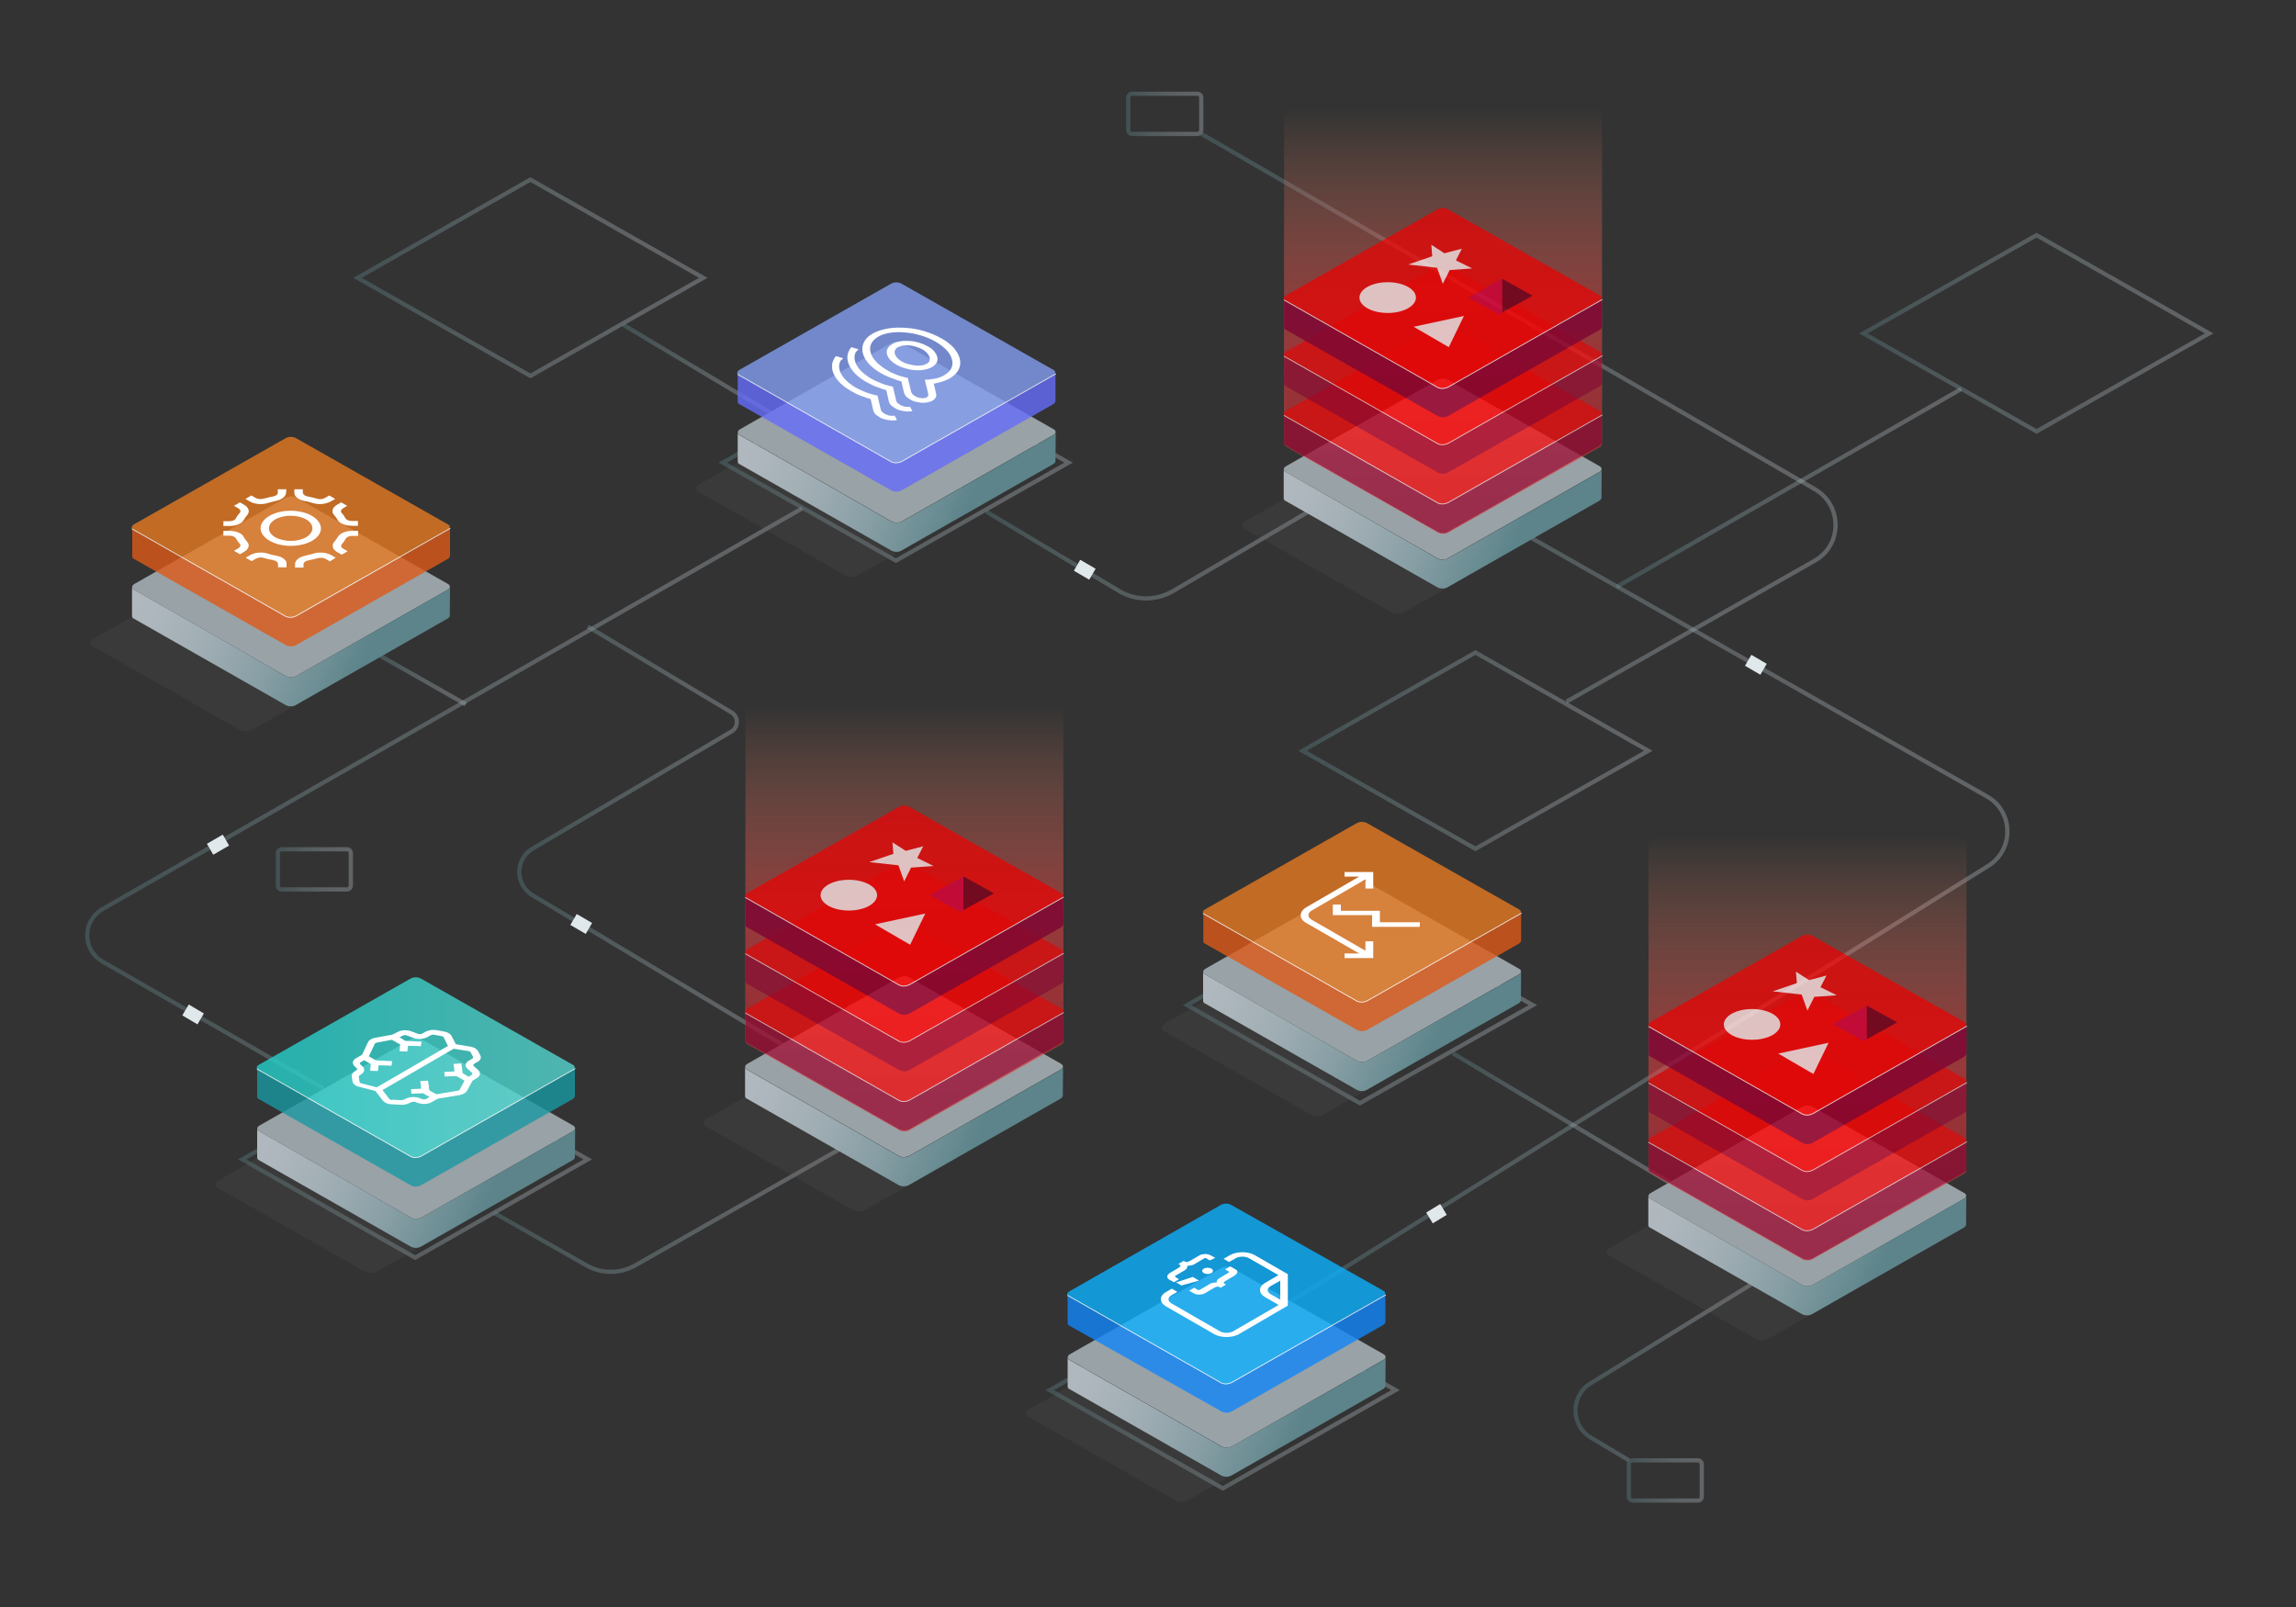 <svg width="1000" height="700" viewBox="0 0 1000 700" fill="none" xmlns="http://www.w3.org/2000/svg">
<rect x="0" y="0" width="1000" height="700" fill="#333333" stroke="none"/>
<g clip-path="url(#clip0)">
<path opacity="0.36" d="M854.2 169.428L704.1 255.628" stroke="url(#paint0_linear)" stroke-width="1.835" stroke-miterlimit="10"/>
<path opacity="0.36" d="M682.3 305.628L790.4 244.228C802.4 237.428 802.5 220.128 790.5 213.128L523.3 58.328" stroke="url(#paint1_linear)" stroke-width="1.835" stroke-miterlimit="10"/>
<path opacity="0.36" d="M642.6 284.228L567.3 327.028L642.6 369.728L717.9 327.028L642.6 284.228Z" stroke="url(#paint2_linear)" stroke-width="1.835" stroke-miterlimit="10"/>
<path opacity="0.36" d="M887 102.428L811.6 145.228L887 187.928L962.2 145.228L887 102.428Z" stroke="url(#paint3_linear)" stroke-width="1.835" stroke-miterlimit="10"/>
<path opacity="0.36" d="M180.8 462.328L105.5 505.028L180.8 547.828L256 505.028L180.8 462.328Z" stroke="url(#paint4_linear)" stroke-width="1.835" stroke-miterlimit="10"/>
<path opacity="0.36" d="M592.3 395.028L517 437.828L592.3 480.528L667.6 437.828L592.3 395.028Z" stroke="url(#paint5_linear)" stroke-width="1.835" stroke-miterlimit="10"/>
<path opacity="0.36" d="M231 78.228L155.7 121.028L231 163.728L306.3 121.028L231 78.228Z" stroke="url(#paint6_linear)" stroke-width="1.835" stroke-miterlimit="10"/>
<path opacity="0.36" d="M666.1 233.828L865.4 346.928C876.8 353.328 877.3 369.528 866.5 376.828L560.2 568.128" stroke="url(#paint7_linear)" stroke-width="1.835" stroke-miterlimit="10"/>
<path opacity="0.36" d="M163.1 284.228L202.9 306.828" stroke="url(#paint8_linear)" stroke-width="1.835" stroke-miterlimit="10"/>
<path opacity="0.36" d="M140.9 474.128L44.6 418.828C35.8 413.728 35.8 401.128 44.6 396.028L349.4 221.428" stroke="url(#paint9_linear)" stroke-width="1.835" stroke-miterlimit="10"/>
<path opacity="0.36" d="M373.7 496.028L276.6 551.228C270 554.928 262 554.928 255.5 551.228L215.2 528.328" stroke="url(#paint10_linear)" stroke-width="1.835" stroke-miterlimit="10"/>
<path opacity="0.36" d="M390.2 158.728L314.8 201.528L390.2 244.228L465.4 201.528L390.2 158.728Z" stroke="url(#paint11_linear)" stroke-width="1.835" stroke-miterlimit="10"/>
<path opacity="0.36" d="M256 272.928L318.6 310.328C321.7 312.228 321.7 316.728 318.6 318.628L232 369.628C224.3 374.128 224.2 385.328 231.9 389.928L349.7 460.428" stroke="url(#paint12_linear)" stroke-width="1.835" stroke-miterlimit="10"/>
<path opacity="0.36" d="M271.5 141.528L344.2 184.928" stroke="url(#paint13_linear)" stroke-width="1.835" stroke-miterlimit="10"/>
<path opacity="0.36" d="M632.8 458.828L734.1 519.328" stroke="url(#paint14_linear)" stroke-width="1.835" stroke-miterlimit="10"/>
<path opacity="0.36" d="M429.5 222.828L487.4 257.428C494.6 261.728 503.5 261.728 510.8 257.528L572.2 221.528" stroke="url(#paint15_linear)" stroke-width="1.835" stroke-miterlimit="10"/>
<path opacity="0.36" d="M121 371.628V385.728C121 386.728 121.8 387.428 122.7 387.428H151.1C152.1 387.428 152.8 386.628 152.8 385.728V371.628C152.8 370.628 152 369.928 151.1 369.928H122.7C121.8 369.928 121 370.728 121 371.628Z" stroke="url(#paint16_linear)" stroke-width="1.835" stroke-miterlimit="10"/>
<path opacity="0.36" d="M709.5 636.128L692.9 626.228C684 620.928 683.9 608.028 692.7 602.628L762.6 559.528" stroke="url(#paint17_linear)" stroke-width="1.835" stroke-miterlimit="10"/>
<path opacity="0.36" d="M709.4 637.828V651.928C709.4 652.928 710.2 653.628 711.1 653.628H739.5C740.5 653.628 741.2 652.828 741.2 651.928V637.828C741.2 636.828 740.4 636.128 739.5 636.128H711.1C710.1 636.128 709.4 636.928 709.4 637.828Z" stroke="url(#paint18_linear)" stroke-width="1.835" stroke-miterlimit="10"/>
<path opacity="0.36" d="M491.4 42.528V56.628C491.4 57.628 492.2 58.328 493.1 58.328H521.5C522.5 58.328 523.2 57.528 523.2 56.628V42.528C523.2 41.528 522.4 40.828 521.5 40.828H493.1C492.2 40.728 491.4 41.528 491.4 42.528Z" stroke="url(#paint19_linear)" stroke-width="1.835" stroke-miterlimit="10"/>
<path opacity="0.36" d="M532.5 562.728L457.2 605.528L532.6 648.328L607.8 605.528L532.5 562.728Z" stroke="url(#paint20_linear)" stroke-width="1.835" stroke-miterlimit="10"/>
<path d="M80.8 439.928L87.4 443.828" stroke="url(#paint21_linear)" stroke-width="5.511" stroke-miterlimit="10"/>
<path d="M91.5 369.928L98.4 365.928" stroke="url(#paint22_linear)" stroke-width="5.511" stroke-miterlimit="10"/>
<path d="M249.8 400.528L256.5 404.428" stroke="url(#paint23_linear)" stroke-width="5.511" stroke-miterlimit="10"/>
<path d="M469.1 246.228L475.8 250.128" stroke="url(#paint24_linear)" stroke-width="5.511" stroke-miterlimit="10"/>
<path opacity="0.151" d="M606.2 266.828L541.9 230.228C540.5 229.428 540.7 228.028 542.3 227.128L561.2 216.328L630.6 255.828L611.6 266.528C610 267.528 607.9 267.628 606.2 266.828Z" fill="#636464"/>
<path d="M626.3 243.328L559.9 205.528C558.8 204.828 558.9 203.728 560.2 203.028L626 165.528C627.4 164.828 629 164.728 630.4 165.328L696.8 203.128C697.9 203.828 697.8 204.928 696.5 205.628L630.7 243.128C629.4 243.928 627.7 243.928 626.3 243.328Z" fill="#99A2A6"/>
<path d="M697.6 204.328C697.6 204.828 697.2 205.328 696.5 205.728L630.7 243.228C629.3 243.928 627.7 244.028 626.3 243.428L559.9 205.528C559.3 205.228 559.1 204.728 559.1 204.328V217.028C559.1 217.528 559.4 217.928 559.8 218.128L626.2 255.928C627.6 256.528 629.3 256.528 630.6 255.728L696.4 218.228C696.9 218.028 697.3 217.528 697.5 217.028L697.6 204.328Z" fill="url(#paint25_linear)"/>
<g opacity="0.85">
<g opacity="0.75">
<path opacity="0.6" d="M697.785 -32.672L630.585 -69.572C629.185 -70.172 627.485 -70.172 626.185 -69.372L559.285 -31.872V193.528H559.385C559.485 193.928 559.785 194.228 560.085 194.428L626.485 232.128C627.885 232.728 629.585 232.728 630.885 231.928L696.685 194.728C697.185 194.528 697.585 194.028 697.685 193.528L697.785 -32.672Z" fill="url(#paint26_linear)"/>
<path opacity="0.8" d="M697.785 -32.672L630.585 -69.572C629.185 -70.172 627.485 -70.172 626.185 -69.372L559.285 -31.872V193.528H559.385C559.485 193.928 559.785 194.228 560.085 194.428L626.485 232.128C627.885 232.728 629.585 232.728 630.885 231.928L696.685 194.728C697.185 194.528 697.585 194.028 697.685 193.528L697.785 -32.672Z" fill="url(#paint27_linear)"/>
</g>
<g opacity="0.85">
<path opacity="0.8" d="M626.3 219.128L559.9 181.428C558.7 180.728 558.9 179.628 560.2 178.928L626 141.528C627.4 140.728 629 140.728 630.4 141.328L696.8 179.028C698 179.628 697.8 180.828 696.5 181.528L630.7 218.928C629.4 219.728 627.7 219.728 626.3 219.128Z" fill="#FF0000"/>
<path opacity="0.79" d="M697.6 180.128C697.5 180.728 697.1 181.328 696.5 181.528L630.7 218.928C629.3 219.628 627.7 219.728 626.3 219.128L559.9 181.528C559.6 181.428 559.4 181.228 559.3 180.928V193.028C559.3 193.528 559.6 193.928 560 194.028L626.4 231.728C627.8 232.328 629.5 232.328 630.8 231.528L696.6 194.128C697.2 193.828 697.6 193.328 697.7 192.728V180.128H697.6Z" fill="#8D0034"/>
<path opacity="0.85" d="M697.9 180.728L630.7 218.928C629.3 219.628 627.7 219.728 626.3 219.128L559.2 180.928" stroke="white" stroke-width="0.386"/>
</g>
<g opacity="0.85">
<path opacity="0.8" d="M626.3 193.328L559.9 155.628C558.7 154.928 558.9 153.828 560.2 153.128L626 115.728C627.4 114.928 629 114.928 630.4 115.528L696.8 153.228C698 153.828 697.8 155.028 696.5 155.728L630.7 193.128C629.4 193.928 627.7 194.028 626.3 193.328Z" fill="#FF0000"/>
<path opacity="0.71" d="M697.6 154.428C697.5 155.028 697.1 155.628 696.5 155.828L630.7 193.228C629.3 193.928 627.7 194.028 626.3 193.428L559.9 155.728C559.6 155.628 559.4 155.428 559.3 155.128V167.228C559.3 167.728 559.6 168.128 560 168.228L626.4 205.928C627.8 206.528 629.5 206.528 630.8 205.728L696.6 168.328C697.2 168.028 697.6 167.528 697.7 166.928V154.328H697.6V154.428Z" fill="#8D0034"/>
<path opacity="0.85" d="M697.9 154.928L630.7 193.128C629.3 193.828 627.7 193.928 626.3 193.328L559.2 155.128" stroke="white" stroke-width="0.386"/>
</g>
<path opacity="0.8" d="M626.3 168.828L559.9 131.128C558.7 130.428 558.9 129.328 560.2 128.628L626 91.228C627.4 90.428 629 90.428 630.4 91.028L696.8 128.728C698 129.328 697.8 130.528 696.5 131.228L630.7 168.628C629.4 169.328 627.7 169.428 626.3 168.828Z" fill="#FF0000"/>
<path opacity="0.86" d="M697.6 129.828C697.5 130.428 697.1 131.028 696.5 131.228L630.7 168.628C629.3 169.328 627.7 169.428 626.3 168.828L559.9 131.128C559.6 131.028 559.4 130.828 559.3 130.528V142.628C559.3 143.128 559.6 143.528 560 143.628L626.4 181.328C627.8 181.928 629.5 181.928 630.8 181.128L696.6 143.728C697.2 143.428 697.6 142.928 697.7 142.328V129.728H697.6V129.828Z" fill="#8D0034"/>
<path opacity="0.85" d="M654.2 121.428L667.5 128.828L654.2 136.128V121.428Z" fill="#6A0220"/>
<path opacity="0.85" d="M629.1 110.328L636.7 108.328L634.1 113.428L641.2 116.928L631.4 117.628L628.4 123.628L625.9 116.628L613.3 115.228L623.8 111.628L623.4 106.628L629.1 110.328ZM631 151.228L615.7 142.328L637.6 137.628L631 151.228ZM604.4 122.928C611.2 122.928 616.7 125.928 616.7 129.628C616.7 133.328 611.2 136.328 604.4 136.328C597.6 136.328 592.1 133.328 592.1 129.628C592.1 125.928 597.6 122.928 604.4 122.928Z" fill="white"/>
<path opacity="0.85" d="M654.2 121.428V136.128L652.8 136.928L639.5 129.628L654.2 121.428Z" fill="#D60541"/>
<path opacity="0.85" d="M697.9 130.428L630.7 168.628C629.3 169.328 627.7 169.428 626.3 168.828L559.2 130.628" stroke="white" stroke-width="0.386"/>
</g>
<path opacity="0.151" d="M571.1 485.628L506.8 449.028C505.4 448.228 505.6 446.828 507.2 445.928L526.1 435.128L595.5 474.628L576.6 485.328C574.9 486.328 572.8 486.428 571.1 485.628Z" fill="#636464"/>
<path d="M591.2 462.228L524.8 424.428C523.7 423.728 523.8 422.628 525.1 421.928L590.9 384.428C592.3 383.728 593.9 383.628 595.3 384.228L661.7 422.028C662.8 422.728 662.7 423.828 661.4 424.528L595.6 462.028C594.3 462.728 592.6 462.828 591.2 462.228Z" fill="#99A2A6"/>
<path d="M662.5 423.228C662.5 423.728 662.1 424.228 661.4 424.628L595.6 462.028C594.2 462.728 592.6 462.828 591.2 462.228L524.8 424.428C524.2 424.128 524 423.628 524 423.228V435.928C524 436.428 524.3 436.828 524.7 437.028L591.1 474.828C592.5 475.428 594.2 475.428 595.5 474.628L661.3 437.128C661.8 436.928 662.2 436.428 662.4 435.928L662.5 423.228Z" fill="url(#paint28_linear)"/>
<path opacity="0.8" d="M591.1 436.228L524.7 398.528C523.5 397.828 523.7 396.728 525 396.028L590.8 358.628C592.2 357.828 593.8 357.828 595.2 358.428L661.6 396.128C662.8 396.728 662.6 397.928 661.3 398.628L595.5 436.028C594.2 436.728 592.5 436.828 591.1 436.228Z" fill="#E57A22"/>
<path opacity="0.8" d="M662.4 397.228C662.3 397.828 661.9 398.428 661.3 398.628L595.5 436.028C594.1 436.728 592.5 436.828 591.1 436.228L524.7 398.528C524.4 398.428 524.2 398.228 524.1 397.928V410.028C524.1 410.528 524.4 410.928 524.8 411.028L591.2 448.728C592.6 449.328 594.3 449.328 595.6 448.528L661.4 411.128C662 410.828 662.4 410.328 662.5 409.728V397.128H662.4V397.228Z" fill="#DD5A19"/>
<path opacity="0.8" d="M662.7 397.728L595.5 435.928C594.1 436.628 592.5 436.728 591.1 436.128L524 397.928" stroke="white" stroke-width="0.386"/>
<path d="M618.4 401.728H601V396.728H584V394.028H580.5V398.628H597.6V403.728H618.4V401.728Z" fill="white"/>
<path d="M598.1 379.828H585.6V381.828H592L568.9 395.228C565.7 397.128 565.7 400.228 568.9 402.028L592 415.328H585.6V417.328H598.1V410.028H594.7V414.128L571.3 400.628C569.4 399.528 569.4 397.728 571.3 396.628L594.7 383.028V387.028H598.1V379.828Z" fill="white"/>
<path opacity="0.151" d="M104.6 318.028L40.3 281.428C38.9 280.628 39.1 279.228 40.7 278.328L59.6 267.528L129 307.028L110.1 317.728C108.3 318.728 106.3 318.828 104.6 318.028Z" fill="#636464"/>
<path d="M124.7 294.628L58.3 256.828C57.2 256.128 57.3 255.028 58.6 254.328L124.4 216.828C125.8 216.128 127.4 216.028 128.8 216.628L195.2 254.428C196.3 255.128 196.2 256.228 194.9 256.928L129.1 294.428C127.8 295.128 126.1 295.228 124.7 294.628Z" fill="#99A2A6"/>
<path d="M196 255.528C196 256.028 195.6 256.528 194.9 256.928L129.1 294.428C127.7 295.128 126.1 295.228 124.7 294.628L58.3 256.828C57.7 256.528 57.5 256.028 57.5 255.628V268.328C57.5 268.828 57.8 269.228 58.2 269.428L124.6 307.228C126 307.828 127.7 307.828 129 307.028L194.8 269.528C195.3 269.328 195.7 268.828 195.9 268.328L196 255.528Z" fill="url(#paint29_linear)"/>
<path opacity="0.8" d="M124.6 268.528L58.2 230.828C57 230.128 57.2 229.028 58.5 228.328L124.3 190.928C125.7 190.128 127.3 190.128 128.7 190.728L195.1 228.428C196.3 229.028 196.1 230.228 194.8 230.928L129 268.328C127.6 269.128 126 269.228 124.6 268.528Z" fill="#E57A22"/>
<path opacity="0.8" d="M195.9 229.628C195.8 230.228 195.4 230.828 194.8 231.028L129 268.428C127.6 269.128 126 269.228 124.6 268.628L58.2 230.928C57.9 230.828 57.7 230.628 57.6 230.328V242.428C57.6 242.928 57.9 243.328 58.3 243.428L124.7 281.128C126.1 281.728 127.8 281.728 129.1 280.928L194.9 243.528C195.5 243.228 195.9 242.728 196 242.128V229.528H195.9V229.628Z" fill="#DD5A19"/>
<path opacity="0.8" d="M196.1 230.128L128.9 268.328C127.5 269.028 125.9 269.128 124.5 268.528L57.4 230.328" stroke="white" stroke-width="0.386"/>
<path d="M119.9 234.028C116.2 231.928 116.2 228.428 119.9 226.228C123.6 224.128 129.6 224.128 133.3 226.228C137 228.328 137 231.828 133.3 234.028C129.7 236.128 123.7 236.128 119.9 234.028ZM135.9 224.728C130.8 221.728 122.4 221.728 117.3 224.728C112.2 227.728 112.2 232.528 117.4 235.528C122.5 238.528 130.9 238.528 136 235.528C141.1 232.528 141 227.728 135.9 224.728Z" fill="white"/>
<path d="M151.2 220.328L148.6 218.828L146.7 219.928C144.7 221.128 144.2 222.928 145.5 224.328C146.1 225.028 146.6 225.628 147 226.428C147.3 227.028 147.9 227.528 148.6 227.928C149.8 228.628 151.5 229.028 153.3 229.028H155.9V226.928H153.3C152.5 226.928 151.7 226.728 151.2 226.428C150.9 226.228 150.6 226.028 150.5 225.828C150.1 225.028 149.5 224.128 148.8 223.428C148.2 222.828 148.5 222.028 149.4 221.428L151.2 220.328Z" fill="white"/>
<path d="M156 231.228H153.4C150.5 231.228 148 232.328 147.1 233.928C146.7 234.628 146.2 235.328 145.6 236.028C144.3 237.428 144.8 239.328 146.9 240.528L148.8 241.628L151.4 240.128L149.5 239.028C148.6 238.528 148.3 237.728 148.9 237.028C149.6 236.228 150.2 235.428 150.6 234.628C151 233.928 152.1 233.428 153.4 233.428H156V231.228Z" fill="white"/>
<path d="M146.2 242.928L144.3 241.828C142.2 240.628 139.1 240.328 136.6 241.128C135.5 241.428 134.3 241.728 133.1 242.028C130.4 242.528 128.5 244.028 128.5 245.728V247.228H132.2V245.728C132.2 245.028 133 244.328 134.2 244.128C135.6 243.828 137 243.528 138.4 243.128C139.5 242.828 140.9 242.928 141.8 243.428L143.7 244.528L146.2 242.928Z" fill="white"/>
<path d="M122.9 242.928C122.2 242.528 121.3 242.228 120.2 242.028C119 241.828 117.8 241.528 116.6 241.128C114.1 240.328 111 240.628 108.9 241.828L107 242.928L109.6 244.428L111.5 243.328C112.4 242.828 113.8 242.628 114.9 243.028C116.2 243.428 117.6 243.728 119.1 244.028C119.5 244.128 119.9 244.228 120.2 244.428C120.7 244.728 121.1 245.228 121.1 245.628V247.128H124.8V245.628C124.9 244.628 124.2 243.628 122.9 242.928Z" fill="white"/>
<path d="M104.6 232.328C103.4 231.628 101.7 231.228 99.9 231.228H97.3V233.328H99.9C100.7 233.328 101.5 233.528 102 233.828C102.3 234.028 102.6 234.228 102.7 234.428C103.1 235.228 103.7 236.128 104.4 236.828C105 237.428 104.7 238.228 103.8 238.828L101.9 239.928L104.5 241.428L106.4 240.328C108.4 239.128 108.9 237.328 107.6 235.928C107 235.228 106.5 234.528 106.1 233.828C105.9 233.228 105.3 232.728 104.6 232.328Z" fill="white"/>
<path d="M106.4 219.928L104.5 218.828L101.9 220.328L103.8 221.428C104.7 221.928 105 222.728 104.4 223.428C103.7 224.228 103.1 225.028 102.7 225.828C102.4 226.528 101.2 227.028 99.9 227.028H97.3V229.128H99.9C102.8 229.128 105.4 228.028 106.2 226.428C106.6 225.728 107.1 225.028 107.7 224.328C108.9 222.928 108.4 221.128 106.4 219.928Z" fill="white"/>
<path d="M124.7 213.128H121V214.628C121 215.328 120.2 216.028 119 216.228C117.6 216.528 116.2 216.828 114.8 217.228C113.7 217.528 112.3 217.428 111.4 216.928L109.5 215.828L106.9 217.328L108.8 218.428C110.8 219.628 114 219.928 116.5 219.128C117.6 218.828 118.8 218.528 120 218.228C122.7 217.728 124.6 216.228 124.6 214.528L124.7 213.128Z" fill="white"/>
<path d="M146 217.328L143.4 215.828L141.5 216.928C140.6 217.428 139.2 217.628 138.1 217.228C136.8 216.828 135.4 216.528 133.9 216.228C133.5 216.128 133.1 216.028 132.8 215.828C132.3 215.528 131.9 215.028 131.9 214.628V213.128H128.2V214.628C128.2 215.728 128.9 216.628 130.1 217.328C130.8 217.728 131.7 218.028 132.7 218.228C133.9 218.428 135.1 218.728 136.3 219.128C138.8 219.928 141.9 219.628 144 218.428L146 217.328Z" fill="white"/>
<path opacity="0.151" d="M368.4 250.728L304.1 214.128C302.7 213.328 302.9 211.928 304.5 211.028L323.4 200.228L392.8 239.728L373.9 250.428C372.1 251.428 370.1 251.528 368.4 250.728Z" fill="#636464"/>
<path d="M388.5 227.228L322.1 189.428C321 188.728 321.1 187.628 322.4 186.928L388.2 149.428C389.6 148.728 391.2 148.628 392.6 149.228L459 187.028C460.1 187.728 460 188.828 458.7 189.528L392.9 227.028C391.6 227.828 389.9 227.828 388.5 227.228Z" fill="#99A2A6"/>
<path d="M459.8 188.228C459.8 188.728 459.4 189.228 458.7 189.628L392.9 227.128C391.5 227.828 389.9 227.928 388.5 227.328L322.1 189.528C321.5 189.228 321.3 188.728 321.3 188.328V201.028C321.3 201.528 321.6 201.928 322 202.128L388.4 239.928C389.8 240.528 391.5 240.528 392.8 239.728L458.6 202.228C459.1 202.028 459.5 201.528 459.7 201.028L459.8 188.228Z" fill="url(#paint30_linear)"/>
<path opacity="0.8" d="M388.4 201.228L321.9 163.528C320.7 162.828 320.9 161.728 322.2 161.028L388 123.628C389.4 122.828 391 122.828 392.4 123.428L458.8 161.128C460 161.728 459.8 162.928 458.5 163.628L392.7 201.028C391.4 201.728 389.8 201.828 388.4 201.228Z" fill="#829EF0"/>
<path opacity="0.8" d="M459.7 162.228C459.6 162.828 459.2 163.428 458.6 163.628L392.8 201.028C391.4 201.728 389.8 201.828 388.4 201.228L321.9 163.528C321.6 163.428 321.4 163.228 321.3 162.928V175.028C321.3 175.528 321.6 175.928 322 176.028L388.4 213.728C389.8 214.328 391.5 214.328 392.8 213.528L458.6 176.128C459.2 175.828 459.6 175.328 459.7 174.728V162.128V162.128V162.228Z" fill="#666DFA"/>
<path opacity="0.8" d="M459.9 162.828L392.7 201.028C391.3 201.728 389.7 201.828 388.3 201.228L321.2 163.028" stroke="white" stroke-width="0.386"/>
<path d="M392.9 157.528C392 157.028 391.3 156.428 390.7 155.828C390.2 155.228 389.9 154.628 389.7 154.028C389.6 153.428 389.6 152.928 389.9 152.428C390.1 151.928 390.5 151.528 391.1 151.228C391.7 150.928 392.4 150.728 393.2 150.528C394 150.428 394.9 150.328 395.9 150.428C396.9 150.528 397.9 150.728 398.9 151.028C399.9 151.328 400.9 151.728 401.8 152.228C402.7 152.728 403.4 153.328 403.9 153.928C404.4 154.528 404.7 155.128 404.9 155.628C405 156.228 405 156.728 404.8 157.228C404.6 157.728 404.2 158.128 403.6 158.428C403 158.728 402.4 159.028 401.6 159.128C400.8 159.228 399.9 159.328 398.9 159.228C397.9 159.128 396.9 158.928 395.8 158.628C394.8 158.428 393.8 158.028 392.9 157.528ZM404.2 150.928C403.1 150.328 401.8 149.728 400.5 149.328C399.2 148.928 397.8 148.628 396.4 148.528C395 148.428 393.6 148.428 392.3 148.628C390.9 148.828 389.7 149.228 388.7 149.828C387.7 150.428 387 151.028 386.6 151.828C386.2 152.528 386.1 153.328 386.3 154.228C386.5 155.028 386.9 155.828 387.6 156.628C388.3 157.428 389.2 158.128 390.4 158.828C391.5 159.528 392.8 160.028 394.2 160.428C395.6 160.828 397 161.128 398.4 161.228C399.9 161.328 401.2 161.328 402.5 161.028C403.9 160.828 405 160.428 406 159.828C407 159.228 407.6 158.528 408 157.828C408.4 157.128 408.4 156.328 408.2 155.428C408 154.628 407.5 153.828 406.9 153.028C406.3 152.328 405.4 151.528 404.2 150.928ZM386.2 161.128C384.2 159.928 382.5 158.628 381.3 157.228C380.1 155.928 379.4 154.528 379.1 153.128C378.8 151.828 379 150.528 379.6 149.428C380.2 148.328 381.3 147.328 382.7 146.528C384.1 145.728 385.9 145.228 387.9 144.928C389.9 144.628 392 144.628 394.3 144.828C396.6 145.028 398.9 145.428 401.1 146.128C403.4 146.828 405.6 147.728 407.5 148.828C409.4 149.928 411 151.228 412.3 152.528C413.5 153.828 414.2 155.128 414.6 156.528C415 157.828 414.9 159.128 414.4 160.228C413.9 161.428 412.9 162.428 411.6 163.228C411.2 163.528 410.7 163.728 410.2 164.028C409.7 164.228 409.1 164.428 408.5 164.628C407.9 164.828 407.3 164.928 406.6 165.028C405.9 165.128 405.2 165.228 404.5 165.328L402.8 165.428L404.3 171.628C404.3 171.728 404.3 171.928 404.3 172.028C404.3 172.128 404.3 172.328 404.2 172.428C404.1 172.528 404.1 172.628 404 172.728C403.9 172.828 403.8 172.928 403.7 173.028C403.6 173.128 403.4 173.128 403.3 173.228C403.2 173.328 403 173.328 402.8 173.328C402.6 173.328 402.4 173.428 402.2 173.428C402 173.428 401.8 173.428 401.5 173.428C401.2 173.428 401 173.328 400.7 173.328C400.4 173.328 400.2 173.228 399.9 173.128C399.6 173.028 399.4 172.928 399.1 172.828C398.8 172.728 398.6 172.628 398.4 172.428C398.2 172.328 398 172.128 397.8 172.028C397.6 171.928 397.5 171.728 397.3 171.528C397.2 171.328 397.1 171.228 397 171.028C396.9 170.828 396.9 170.728 396.8 170.528L395.4 164.628L394.5 164.428C393.7 164.228 393 164.028 392.2 163.828C391.5 163.628 390.7 163.328 390 163.028C389.3 162.728 388.6 162.428 387.9 162.128C387.5 161.828 386.8 161.528 386.2 161.128ZM410.1 147.428C407.9 146.228 405.5 145.128 402.8 144.328C400.2 143.528 397.6 143.028 394.9 142.828C392.2 142.628 389.5 142.628 387.1 143.028C384.5 143.428 382.3 144.128 380.4 145.128C378.5 146.128 377.1 147.428 376.4 148.828C375.6 150.228 375.4 151.828 375.7 153.428C376 155.028 376.9 156.628 378.2 158.228C379.6 159.828 381.5 161.328 383.8 162.628C384.5 163.028 385.2 163.428 386 163.728C386.8 164.128 387.6 164.428 388.4 164.728C389.2 165.028 390 165.328 390.9 165.628C391.4 165.828 392 165.928 392.6 166.128L393.7 170.928C393.8 171.228 393.9 171.428 394 171.728C394.2 172.028 394.3 172.228 394.5 172.528C394.7 172.828 395 173.028 395.3 173.228C395.6 173.428 395.9 173.728 396.3 173.928C396.7 174.128 397 174.328 397.4 174.528C397.8 174.728 398.2 174.828 398.6 174.928C399 175.028 399.5 175.128 399.9 175.228C400.4 175.328 400.8 175.328 401.3 175.428C401.8 175.428 402.2 175.428 402.7 175.428C403.2 175.428 403.6 175.328 404 175.228C404.4 175.128 404.9 175.028 405.2 174.928C405.6 174.828 405.9 174.628 406.3 174.428C406.6 174.228 406.9 174.028 407.1 173.728C407.3 173.528 407.5 173.228 407.6 173.028C407.7 172.728 407.8 172.528 407.8 172.228C407.8 171.928 407.8 171.728 407.7 171.428L406.7 167.128C407 167.128 407.3 167.028 407.6 166.928C408.4 166.728 409.2 166.628 410 166.328C410.8 166.128 411.5 165.828 412.2 165.528C412.9 165.228 413.5 164.928 414.1 164.528C415.8 163.428 417.1 162.128 417.7 160.628C418.3 159.228 418.4 157.728 418 156.128C417.6 154.628 416.7 153.028 415.4 151.528C414.1 150.128 412.3 148.628 410.1 147.428Z" fill="white"/>
<path d="M373.9 152.128L370.8 151.228C370.5 151.628 370.1 152.028 369.9 152.528C369.1 153.928 368.9 155.428 369.2 157.128C369.5 158.728 370.4 160.328 371.7 161.928C373.1 163.528 374.9 165.028 377.2 166.328C377.9 166.728 378.7 167.128 379.5 167.528C380.2 167.928 381 168.228 381.8 168.528C382.6 168.828 383.5 169.128 384.3 169.428C384.8 169.628 385.4 169.728 386 169.928L387.1 174.728C387.1 175.028 387.3 175.328 387.4 175.528C387.5 175.828 387.7 176.028 387.9 176.328C388.1 176.628 388.4 176.828 388.7 177.028C389 177.228 389.3 177.428 389.7 177.728C390.1 177.928 390.4 178.128 390.8 178.328C391.2 178.528 391.6 178.628 392 178.728C392.4 178.828 392.9 178.928 393.3 179.028C393.8 179.128 394.2 179.128 394.7 179.228C395.2 179.228 395.6 179.228 396.1 179.228C396.6 179.228 397 179.128 397.4 179.028L396.3 177.128C396.1 177.128 395.9 177.228 395.7 177.228C395.5 177.228 395.3 177.228 395 177.228C394.7 177.228 394.5 177.228 394.2 177.128C393.9 177.128 393.7 177.028 393.4 176.928C393.1 176.828 392.9 176.728 392.6 176.628C392.3 176.528 392.1 176.428 391.9 176.228C391.7 176.128 391.5 175.928 391.3 175.828C391.1 175.728 390.9 175.528 390.8 175.428C390.7 175.228 390.6 175.128 390.5 174.928C390.4 174.728 390.3 174.628 390.3 174.428L388.9 168.428L388 168.228C387.2 168.028 386.5 167.828 385.7 167.628C385 167.428 384.2 167.128 383.5 166.828C382.8 166.528 382.1 166.228 381.4 165.928C380.7 165.628 380 165.228 379.4 164.928C377.4 163.728 375.8 162.428 374.5 161.028C373.3 159.628 372.6 158.328 372.3 156.928C372 155.628 372.2 154.328 372.8 153.228C373.4 152.828 373.6 152.428 373.9 152.128Z" fill="white"/>
<path d="M367.2 156.028L364.1 155.128C363.7 155.528 363.4 155.928 363.2 156.428C362.4 157.828 362.2 159.328 362.5 161.028C362.8 162.628 363.7 164.228 365 165.828C366.4 167.428 368.2 168.928 370.5 170.228C371.2 170.628 372 171.028 372.7 171.428C373.4 171.828 374.2 172.128 375 172.428C375.8 172.728 376.6 173.028 377.5 173.328C378 173.528 378.6 173.628 379.2 173.828L380.3 178.628C380.4 178.928 380.5 179.228 380.6 179.428C380.7 179.728 380.9 179.928 381.1 180.228C381.3 180.428 381.6 180.728 381.9 180.928C382.2 181.128 382.5 181.328 382.9 181.628C383.3 181.828 383.6 182.028 384 182.228C384.4 182.428 384.8 182.528 385.3 182.628C385.7 182.728 386.2 182.828 386.6 182.928C387.1 183.028 387.6 183.028 388 183.128C388.5 183.128 388.9 183.128 389.4 183.128C389.9 183.128 390.3 183.028 390.7 182.928L389.6 181.028C389.4 181.028 389.2 181.128 389 181.128C388.8 181.128 388.6 181.128 388.3 181.128C388 181.128 387.8 181.128 387.5 181.028C387.2 181.028 387 180.928 386.7 180.828C386.4 180.728 386.2 180.628 385.9 180.528C385.6 180.428 385.4 180.328 385.2 180.128C385 180.028 384.8 179.828 384.6 179.728C384.4 179.628 384.3 179.428 384.1 179.328C384 179.128 383.8 179.028 383.8 178.828C383.7 178.628 383.7 178.528 383.6 178.328L382.2 172.328L381.3 172.128C380.5 171.928 379.8 171.728 379 171.528C378.3 171.328 377.5 171.028 376.8 170.728C376.1 170.428 375.4 170.128 374.7 169.828C374 169.528 373.3 169.128 372.7 168.828C370.7 167.628 369 166.328 367.8 164.928C366.6 163.528 365.9 162.228 365.6 160.828C365.3 159.528 365.5 158.228 366.1 157.128C366.7 156.728 367 156.328 367.2 156.028Z" fill="white"/>
<path opacity="0.151" d="M371.6 527.128L307.3 490.528C305.9 489.728 306.1 488.328 307.7 487.428L326.6 476.628L396 516.128L377.1 526.828C375.3 527.828 373.3 527.828 371.6 527.128Z" fill="#636464"/>
<path d="M391.7 503.628L325.3 465.828C324.2 465.128 324.3 464.028 325.6 463.328L391.4 425.828C392.8 425.128 394.4 425.028 395.8 425.628L462.2 463.428C463.3 464.128 463.2 465.228 461.9 465.928L396.1 503.428C394.7 504.128 393.1 504.228 391.7 503.628Z" fill="#99A2A6"/>
<path d="M463 464.628C463 465.128 462.6 465.628 461.9 466.028L396.1 503.528C394.7 504.228 393.1 504.328 391.7 503.728L325.3 465.928C324.7 465.628 324.5 465.128 324.5 464.728V477.428C324.5 477.928 324.8 478.328 325.2 478.528L391.6 516.328C393 516.928 394.7 516.928 396 516.128L461.8 478.628C462.3 478.428 462.7 477.928 462.9 477.428L463 464.628Z" fill="url(#paint31_linear)"/>
<g opacity="0.85">
<g opacity="0.75">
<path opacity="0.6" d="M463.185 227.628L395.985 190.728C394.585 190.128 392.885 190.128 391.585 190.928L324.685 228.428V453.828H324.785C324.885 454.228 325.185 454.528 325.485 454.728L391.885 492.428C393.285 493.028 394.985 493.028 396.285 492.228L462.085 455.028C462.585 454.828 462.985 454.328 463.085 453.828L463.185 227.628Z" fill="url(#paint32_linear)"/>
<path opacity="0.8" d="M463.185 227.628L395.985 190.728C394.585 190.128 392.885 190.128 391.585 190.928L324.685 228.428V453.828H324.785C324.885 454.228 325.185 454.528 325.485 454.728L391.885 492.428C393.285 493.028 394.985 493.028 396.285 492.228L462.085 455.028C462.585 454.828 462.985 454.328 463.085 453.828L463.185 227.628Z" fill="url(#paint33_linear)"/>
</g>
<g opacity="0.85">
<path opacity="0.8" d="M391.7 479.428L325.3 441.728C324.1 441.028 324.3 439.928 325.6 439.228L391.4 401.828C392.8 401.028 394.4 401.028 395.8 401.628L462.2 439.328C463.4 439.928 463.2 441.128 461.9 441.828L396.1 479.228C394.7 480.028 393.1 480.028 391.7 479.428Z" fill="#FF0000"/>
<path opacity="0.79" d="M463 440.428C462.9 441.028 462.5 441.628 461.9 441.828L396.1 479.228C394.7 479.928 393.1 480.028 391.7 479.428L325.3 441.728C325 441.628 324.8 441.428 324.7 441.128V453.228C324.7 453.728 325 454.128 325.4 454.228L391.8 491.928C393.2 492.528 394.9 492.528 396.2 491.728L462 454.328C462.6 454.028 463 453.528 463.1 452.928V440.328H463V440.428Z" fill="#8D0034"/>
<path opacity="0.85" d="M463.3 441.028L396.1 479.228C394.7 479.928 393.1 480.028 391.7 479.428L324.6 441.228" stroke="white" stroke-width="0.386"/>
</g>
<g opacity="0.85">
<path opacity="0.8" d="M391.7 453.628L325.3 415.928C324.1 415.228 324.3 414.128 325.6 413.428L391.4 376.028C392.8 375.228 394.4 375.228 395.8 375.828L462.2 413.528C463.4 414.128 463.2 415.328 461.9 416.028L396.1 453.428C394.7 454.228 393.1 454.228 391.7 453.628Z" fill="#FF0000"/>
<path opacity="0.71" d="M463 414.628C462.9 415.228 462.5 415.828 461.9 416.028L396.1 453.528C394.7 454.228 393.1 454.328 391.7 453.728L325.3 416.028C325 415.928 324.8 415.728 324.7 415.428V427.528C324.7 428.028 325 428.428 325.4 428.528L391.8 466.228C393.2 466.828 394.9 466.828 396.2 466.028L462 428.628C462.6 428.328 463 427.828 463.1 427.228V414.628H463Z" fill="#8D0034"/>
<path opacity="0.85" d="M463.3 415.228L396.1 453.428C394.7 454.128 393.1 454.228 391.7 453.628L324.6 415.428" stroke="white" stroke-width="0.386"/>
</g>
<path opacity="0.8" d="M391.7 429.128L325.3 391.428C324.1 390.728 324.3 389.628 325.6 388.928L391.4 351.528C392.8 350.728 394.4 350.728 395.8 351.328L462.2 389.028C463.4 389.628 463.2 390.828 461.9 391.528L396.1 428.928C394.7 429.628 393.1 429.728 391.7 429.128Z" fill="#FF0000"/>
<path opacity="0.86" d="M463 390.128C462.9 390.728 462.5 391.328 461.9 391.528L396.1 428.928C394.7 429.628 393.1 429.728 391.7 429.128L325.3 391.428C325 391.328 324.8 391.128 324.7 390.828V402.928C324.7 403.428 325 403.828 325.4 403.928L391.8 441.628C393.2 442.228 394.9 442.228 396.2 441.428L462 404.028C462.6 403.728 463 403.228 463.1 402.628V390.028H463V390.128Z" fill="#8D0034"/>
<path opacity="0.85" d="M419.6 381.728L432.9 389.128L419.6 396.428V381.728Z" fill="#6A0220"/>
<path opacity="0.85" d="M394.5 370.628L402.1 368.628L399.5 373.728L406.6 377.228L396.8 377.928L393.8 383.928L391.3 376.928L378.6 375.528L389.1 371.928L388.7 366.928L394.5 370.628ZM396.4 411.528L381.1 402.628L403 397.928L396.4 411.528ZM369.7 383.228C376.5 383.228 382 386.228 382 389.928C382 393.628 376.5 396.628 369.7 396.628C362.9 396.628 357.4 393.628 357.4 389.928C357.4 386.228 362.9 383.228 369.7 383.228Z" fill="white"/>
<path opacity="0.85" d="M419.6 381.728V396.428L418.2 397.228L404.9 389.928L419.6 381.728Z" fill="#D60541"/>
<path opacity="0.85" d="M463.3 390.728L396.1 428.928C394.7 429.628 393.1 429.728 391.7 429.128L324.6 390.928" stroke="white" stroke-width="0.386"/>
</g>
<path opacity="0.151" d="M159 553.928L94.7 517.328C93.3 516.528 93.5 515.128 95.1 514.228L114 503.428L183.4 542.928L164.5 553.628C162.8 554.628 160.8 554.728 159 553.928Z" fill="#636464"/>
<path d="M179.2 530.528L112.8 492.728C111.7 492.028 111.8 490.928 113.1 490.228L178.9 452.728C180.3 452.028 181.9 451.928 183.3 452.528L249.7 490.328C250.8 491.028 250.7 492.128 249.4 492.828L183.6 530.328C182.2 531.028 180.6 531.128 179.2 530.528Z" fill="#99A2A6"/>
<path d="M250.5 491.428C250.5 491.928 250.1 492.428 249.4 492.828L183.6 530.328C182.2 531.028 180.6 531.128 179.2 530.528L112.8 492.728C112.2 492.428 112 491.928 112 491.528V504.228C112 504.728 112.3 505.128 112.7 505.328L179.1 543.128C180.5 543.728 182.2 543.728 183.5 542.928L249.3 505.428C249.8 505.228 250.2 504.728 250.4 504.228L250.5 491.428Z" fill="url(#paint34_linear)"/>
<path opacity="0.8" d="M179 503.828L112.6 466.228C111.4 465.528 111.6 464.428 112.9 463.728L178.7 426.328C180.1 425.528 181.7 425.528 183.1 426.128L249.5 463.828C250.7 464.428 250.5 465.628 249.2 466.328L183.4 503.728C182.1 504.428 180.4 504.528 179 503.828Z" fill="url(#paint35_linear)"/>
<path opacity="0.8" d="M250.3 464.928C250.2 465.528 249.8 466.128 249.2 466.328L183.4 503.728C182 504.428 180.4 504.528 179 503.928L112.6 466.228C112.3 466.128 112.1 465.928 112 465.628V477.728C112 478.228 112.3 478.628 112.7 478.728L179.1 516.428C180.5 517.028 182.2 517.028 183.5 516.228L249.3 478.828C249.9 478.528 250.3 478.028 250.4 477.428V464.828H250.3V464.928Z" fill="#1A99A3"/>
<path opacity="0.8" d="M250.6 465.428L183.4 503.628C182 504.328 180.4 504.428 179 503.828L111.9 465.628" stroke="white" stroke-width="0.386"/>
<path d="M169.9 478.928C169.7 478.828 169.6 478.728 169.5 478.628L166.6 474.828L197.6 456.828L204 457.828C204.2 457.828 204.5 457.928 204.6 458.028C204.8 458.128 204.9 458.228 205 458.428L206 460.328C206.2 460.628 206 460.928 205.6 461.228L204.2 462.028C202.6 462.928 202.3 464.428 203.6 465.528L205.5 467.228C205.9 467.528 205.8 467.928 205.4 468.228L204.1 469.028L201.8 467.628C201.5 467.428 201.4 467.228 201.4 467.028C201.4 465.828 200.9 463.428 200.9 463.228L197.5 463.428C197.5 463.428 197.9 465.528 197.9 466.728L193.5 466.928L193.7 468.928L198.8 468.728C199 468.828 199.1 468.928 199.3 469.028L202.3 470.728L200.3 474.528C200.2 474.828 199.8 475.028 199.3 475.128L190.2 476.628H190L187.3 475.128C187 474.928 186.9 474.728 186.9 474.528C186.9 473.328 186.4 470.928 186.4 470.728L183 470.928C183 470.928 183.4 472.928 183.4 474.228L179 474.428L179.2 476.428L184.3 476.228C184.5 476.328 184.6 476.428 184.8 476.528L187.1 477.828L185.7 478.628C185.2 478.928 184.4 478.928 183.8 478.728L182.7 478.328C180.9 477.628 178.6 477.728 176.9 478.528L175.8 479.028C175.5 479.128 175.1 479.228 174.8 479.228L170.9 479.028C170.5 479.228 170.2 479.128 169.9 478.928ZM174 451.828L175.4 451.128C175.9 450.828 176.6 450.828 177.2 451.028L180.1 452.128C182 452.828 184.6 452.628 186.2 451.728L187.6 450.928C188 450.728 188.6 450.628 189.1 450.728L192.3 451.328C192.5 451.328 192.7 451.428 192.9 451.528C193.1 451.628 193.2 451.728 193.3 451.928L195.1 455.628L164.1 473.628L157.5 471.928C157.3 471.928 157.1 471.828 157 471.728C156.8 471.628 156.6 471.428 156.6 471.228L156.3 469.028C156.3 468.828 156.4 468.628 156.6 468.428L157.5 467.828C158.9 466.828 159 465.528 157.8 464.428L157 463.728C156.6 463.428 156.7 462.928 157.2 462.628L158.6 461.828L160.9 463.128C161.1 463.228 161.3 463.328 161.5 463.428L161.2 466.428L164.6 466.528L164.9 464.028C167 464.028 170.5 464.228 170.5 464.228L170.8 462.228C170.6 462.228 166.5 462.028 164.3 461.928C163.9 461.928 163.6 461.828 163.3 461.628L160.6 460.128L160.7 460.028L163.2 454.728C163.3 454.428 163.7 454.228 164.2 454.128L170.7 452.928L173.7 454.628C173.9 454.728 174.1 454.828 174.3 454.928L174 457.928L177.4 458.028L177.7 455.528C179.8 455.528 183.3 455.728 183.3 455.728L183.6 453.728C183.4 453.728 179.3 453.528 177.1 453.428C176.7 453.428 176.4 453.328 176.1 453.128L174 451.828ZM195.4 450.028C194.8 449.728 194.2 449.428 193.4 449.328L190.2 448.728C188.5 448.428 186.6 448.728 185.3 449.428L183.9 450.228C183.4 450.528 182.6 450.528 182 450.328L179.1 449.228C177.3 448.528 174.8 448.628 173.2 449.528L171.2 450.528C171 450.628 170.8 450.628 170.7 450.728L163.5 452.028C161.9 452.328 160.7 453.028 160.3 453.928L157.8 459.228C157.7 459.328 157.6 459.528 157.4 459.628L155.1 460.928C153.5 461.828 153.2 463.328 154.5 464.528L155.3 465.228C155.7 465.528 155.6 465.928 155.2 466.228L154.3 466.828C153.5 467.428 153.1 468.128 153.2 468.828L153.5 471.028C153.6 471.728 154.1 472.328 154.9 472.828C155.4 473.128 155.9 473.328 156.5 473.428L163.5 475.228L166.6 479.228C166.9 479.628 167.2 479.928 167.7 480.228C168.5 480.728 169.6 481.028 170.8 481.028L174.6 481.228C175.9 481.328 177.1 481.028 178 480.628L179.1 480.128C179.6 479.928 180.3 479.828 180.9 480.028L182 480.428C183.9 481.128 186.5 481.028 188.1 480.028L190.4 478.728C190.6 478.628 190.8 478.528 191 478.528L200.1 477.028C201.7 476.728 202.9 476.028 203.4 475.128L205.7 470.928C205.8 470.828 205.9 470.728 206 470.628L207.8 469.528C209.3 468.628 209.4 467.228 208.3 466.128L206.4 464.428C206 464.128 206.1 463.628 206.6 463.328L208 462.528C209.3 461.828 209.7 460.728 209.2 459.728L208.2 457.828C208 457.428 207.5 457.028 207 456.628C206.4 456.328 205.7 456.028 204.9 455.928L198.5 454.828L196.6 451.128C196.4 450.728 195.9 450.328 195.4 450.028Z" fill="white"/>
<path opacity="0.151" d="M512.1 653.628L447.8 617.028C446.4 616.228 446.6 614.828 448.2 613.928L467.1 603.128L536.5 642.628L517.6 653.328C515.8 654.328 513.8 654.428 512.1 653.628Z" fill="#636464"/>
<path d="M532.2 630.128L465.8 592.328C464.7 591.628 464.8 590.528 466.1 589.828L531.9 552.328C533.3 551.628 534.9 551.528 536.3 552.128L602.7 589.928C603.8 590.628 603.7 591.728 602.4 592.428L536.6 630.028C535.2 630.728 533.6 630.828 532.2 630.128Z" fill="#99A2A6"/>
<path d="M603.5 591.128C603.5 591.628 603.1 592.128 602.4 592.528L536.6 630.028C535.2 630.728 533.6 630.828 532.2 630.228L465.8 592.428C465.2 592.128 465 591.628 465 591.228V603.928C465 604.428 465.3 604.828 465.7 605.028L532.1 642.828C533.5 643.428 535.2 643.428 536.5 642.628L602.3 605.128C602.8 604.928 603.2 604.428 603.4 603.928L603.5 591.128Z" fill="url(#paint36_linear)"/>
<path opacity="0.8" d="M532.1 602.428L465.6 564.928C464.4 564.228 464.6 563.128 465.9 562.428L531.6 524.928C533 524.128 534.6 524.128 536 524.728L602.5 562.228C603.7 562.828 603.5 564.028 602.2 564.728L536.6 602.228C535.2 603.028 533.5 603.128 532.1 602.428Z" fill="#0DB0FE"/>
<path opacity="0.8" d="M603.3 563.328C603.2 563.928 602.8 564.528 602.2 564.728L536.6 602.328C535.2 603.028 533.6 603.128 532.2 602.528L465.6 564.928C465.3 564.828 465.1 564.628 465 564.328V576.428C465 576.928 465.3 577.328 465.7 577.428L532.2 614.928C533.6 615.528 535.3 615.528 536.6 614.728L602.3 577.228C602.9 576.928 603.3 576.428 603.4 575.828V563.228L603.3 563.328Z" fill="#1286F9"/>
<path opacity="0.8" d="M603.6 564.028L536.4 602.228C535 602.928 533.4 603.028 532 602.428L464.9 564.228" stroke="white" stroke-width="0.386"/>
<path d="M553.4 563.728C551.7 562.728 551.7 561.228 553.4 560.228L557.6 557.828V566.128L553.4 563.728ZM560.9 555.028L546.5 546.728C543.5 545.028 538.7 545.028 535.7 546.728L532.9 548.328L535.3 549.728L538.1 548.128C539.8 547.128 542.4 547.128 544.1 548.128L556.8 555.428L551 558.828C548 560.528 548.1 563.328 551 565.028L556.9 568.428L537.2 579.828C535.6 580.828 532.9 580.828 531.2 579.828L510.2 567.728C508.5 566.728 508.5 565.228 510.2 564.228L512.8 562.728L510.4 561.328L507.8 562.828C504.8 564.528 504.9 567.328 507.8 569.028L528.8 581.128C531.8 582.828 536.6 582.828 539.6 581.128L560.9 568.728V555.028Z" fill="white"/>
<path d="M529.3 547.928L527.5 546.928C527.2 546.728 526.8 546.628 526.4 546.428C525.9 546.328 525.5 546.228 525 546.228C524.5 546.228 524 546.328 523.4 546.428C522.9 546.528 522.4 546.828 521.9 547.128L518.5 549.128C518 549.428 517.4 549.628 517 549.728C516.8 549.728 516.5 549.728 516.1 549.528L515.5 549.228L513.2 550.628L513.8 550.928C514.2 551.128 514.2 551.328 514.1 551.428C514 551.728 513.7 552.028 513.2 552.328L509.8 554.328C509.3 554.628 508.9 554.928 508.7 555.228C508.5 555.528 508.3 555.828 508.4 556.128C508.4 556.428 508.5 556.728 508.7 556.928C508.9 557.128 509.2 557.428 509.5 557.528L511.3 558.528L513.5 557.228L512 556.328C511.9 556.228 511.8 556.228 511.8 556.128V555.928C511.9 555.828 511.9 555.728 512 555.728C512.1 555.628 512.3 555.528 512.4 555.428L515.8 553.428C516.3 553.128 516.7 552.828 516.9 552.428C517.1 552.128 517.2 551.828 517.2 551.528V551.328H517.5C518 551.328 518.5 551.228 519 551.128C519.6 551.028 520.1 550.828 520.6 550.428L524 548.428C524.1 548.328 524.3 548.228 524.5 548.128C524.6 548.028 524.8 548.028 524.9 548.028H525.1C525.2 548.028 525.3 548.028 525.4 548.128L526.9 549.028L529.3 547.928Z" fill="white"/>
<path d="M527.6 552.628C527.2 552.328 526.6 552.228 525.9 552.228C525.3 552.228 524.8 552.328 524.3 552.628C523.8 552.928 523.6 553.228 523.6 553.528C523.6 553.928 523.8 554.228 524.3 554.528C524.8 554.828 525.4 554.928 526 554.928C526.6 554.928 527.1 554.828 527.6 554.528C528 554.328 528.2 554.028 528.3 553.628C528.3 553.228 528.1 552.828 527.6 552.628Z" fill="white"/>
<path d="M522.2 557.828L519.5 556.228L512.2 558.628L514.6 559.928L522.2 557.828Z" fill="white"/>
<path d="M537.6 552.628L535.8 551.628L533.6 552.928L535.1 553.828L535.3 554.028V554.128C535.3 554.228 535.2 554.328 535.1 554.328C535 554.428 534.8 554.528 534.7 554.628L531.3 556.628C530.8 556.928 530.4 557.228 530.2 557.528C530 557.828 529.9 558.128 529.9 558.428V558.628H529.6C529.1 558.628 528.6 558.728 528.1 558.828C527.6 558.928 527 559.128 526.5 559.528L523.1 561.528C523 561.628 522.8 561.728 522.6 561.828C522.5 561.928 522.3 561.928 522.2 561.928H521.9L521.6 561.828L520.1 560.928L517.9 562.228L519.7 563.228C520 563.428 520.4 563.528 520.8 563.728C521.3 563.828 521.7 563.928 522.2 563.928C522.7 563.928 523.2 563.828 523.8 563.728C524.3 563.628 524.8 563.428 525.3 563.028L528.7 561.028C529.2 560.728 529.7 560.528 530.2 560.428C530.5 560.428 530.8 560.428 531.1 560.628L531.7 560.928L534 559.528L533.4 559.228C533 559.028 533 558.828 533 558.728C533.1 558.428 533.4 558.128 534 557.828L537.4 555.828C537.9 555.528 538.3 555.228 538.5 554.928C538.8 554.628 538.9 554.328 538.9 554.028C538.9 553.728 538.8 553.428 538.6 553.228C538.2 553.028 537.9 552.828 537.6 552.628Z" fill="white"/>
<path opacity="0.151" d="M765 583.328L700.6 546.728C699.2 545.928 699.4 544.528 701 543.628L719.9 532.828L789.3 572.328L770.4 583.028C768.7 584.028 766.7 584.128 765 583.328Z" fill="#636464"/>
<path d="M785.1 559.928L718.7 522.128C717.6 521.428 717.7 520.328 719 519.628L784.8 482.128C786.2 481.428 787.8 481.328 789.2 481.928L855.6 519.728C856.7 520.428 856.6 521.528 855.3 522.228L789.5 559.728C788.1 560.428 786.5 560.528 785.1 559.928Z" fill="#99A2A6"/>
<path d="M856.4 520.828C856.4 521.328 856 521.828 855.3 522.228L789.5 559.728C788.1 560.428 786.5 560.528 785.1 559.928L718.7 522.128C718.1 521.828 717.9 521.328 717.9 520.928V533.628C717.9 534.128 718.2 534.528 718.6 534.728L785 572.528C786.4 573.128 788.1 573.128 789.4 572.328L855.2 534.828C855.7 534.628 856.1 534.128 856.3 533.628L856.4 520.828Z" fill="url(#paint37_linear)"/>
<g opacity="0.85">
<g opacity="0.75">
<path opacity="0.6" d="M856.585 283.828L789.385 246.928C787.985 246.328 786.285 246.328 784.985 247.128L717.985 284.628V510.028H718.085C718.185 510.428 718.485 510.728 718.785 510.928L785.185 548.628C786.585 549.228 788.285 549.228 789.585 548.428L855.385 511.228C855.885 511.028 856.285 510.528 856.385 510.028L856.585 283.828Z" fill="url(#paint38_linear)"/>
<path opacity="0.8" d="M856.585 283.828L789.385 246.928C787.985 246.328 786.285 246.328 784.985 247.128L717.985 284.628V510.028H718.085C718.185 510.428 718.485 510.728 718.785 510.928L785.185 548.628C786.585 549.228 788.285 549.228 789.585 548.428L855.385 511.228C855.885 511.028 856.285 510.528 856.385 510.028L856.585 283.828Z" fill="url(#paint39_linear)"/>
</g>
<g opacity="0.85">
<path opacity="0.8" d="M785.1 535.728L718.7 498.028C717.5 497.328 717.7 496.228 719 495.528L784.8 458.128C786.2 457.328 787.8 457.328 789.2 457.928L855.6 495.628C856.8 496.228 856.6 497.428 855.3 498.128L789.5 535.528C788.2 536.228 786.5 536.328 785.1 535.728Z" fill="#FF0000"/>
<path opacity="0.79" d="M856.4 496.728C856.3 497.328 855.9 497.928 855.3 498.128L789.5 535.528C788.1 536.228 786.5 536.328 785.1 535.728L718.7 498.028C718.4 497.928 718.2 497.728 718.1 497.428V509.528C718.1 510.028 718.4 510.428 718.8 510.528L785.2 548.228C786.6 548.828 788.3 548.828 789.6 548.028L855.4 510.628C856 510.328 856.4 509.828 856.5 509.228V496.628H856.4V496.728Z" fill="#8D0034"/>
<path opacity="0.85" d="M856.7 497.328L789.5 535.528C788.1 536.228 786.5 536.328 785.1 535.728L717.9 497.528" stroke="white" stroke-width="0.386"/>
</g>
<g opacity="0.85">
<path opacity="0.8" d="M785.1 509.928L718.7 472.228C717.5 471.528 717.7 470.428 719 469.728L784.8 432.328C786.2 431.528 787.8 431.528 789.2 432.128L855.6 469.828C856.8 470.428 856.6 471.628 855.3 472.328L789.5 509.728C788.2 510.528 786.5 510.528 785.1 509.928Z" fill="#FF0000"/>
<path opacity="0.71" d="M856.4 470.928C856.3 471.528 855.9 472.128 855.3 472.328L789.5 509.728C788.1 510.428 786.5 510.528 785.1 509.928L718.7 472.228C718.4 472.128 718.2 471.928 718.1 471.628V483.728C718.1 484.228 718.4 484.628 718.8 484.728L785.2 522.428C786.6 523.028 788.3 523.028 789.6 522.228L855.4 484.828C856 484.528 856.4 484.028 856.5 483.428V470.828H856.4V470.928Z" fill="#8D0034"/>
<path opacity="0.85" d="M856.7 471.528L789.5 509.728C788.1 510.428 786.5 510.528 785.1 509.928L718 471.728" stroke="white" stroke-width="0.386"/>
</g>
<path opacity="0.8" d="M785.1 485.328L718.7 447.628C717.5 446.928 717.7 445.828 719 445.128L784.8 407.728C786.2 406.928 787.8 406.928 789.2 407.528L855.6 445.228C856.8 445.828 856.6 447.028 855.3 447.728L789.5 485.128C788.2 485.928 786.5 486.028 785.1 485.328Z" fill="#FF0000"/>
<path opacity="0.86" d="M856.4 446.428C856.3 447.028 855.9 447.628 855.3 447.828L789.5 485.228C788.1 485.928 786.5 486.028 785.1 485.428L718.7 447.728C718.4 447.628 718.2 447.428 718.1 447.128V459.228C718.1 459.728 718.4 460.128 718.8 460.228L785.2 497.928C786.6 498.528 788.3 498.528 789.6 497.728L855.4 460.328C856 460.028 856.4 459.528 856.5 458.928V446.328H856.4V446.428Z" fill="#8D0034"/>
<path opacity="0.85" d="M813 438.028L826.3 445.328L813 452.728V438.028Z" fill="#6A0220"/>
<path opacity="0.85" d="M787.9 426.928L795.5 424.928L792.9 430.028L800 433.528L790.2 434.228L787.2 440.228L784.7 433.228L772.1 431.828L782.6 428.228L782.2 423.228L787.9 426.928ZM789.8 467.828L774.5 458.928L796.4 454.228L789.8 467.828ZM763.1 439.528C769.9 439.528 775.4 442.528 775.4 446.228C775.4 449.928 769.9 452.928 763.1 452.928C756.3 452.928 750.8 449.928 750.8 446.228C750.8 442.528 756.3 439.528 763.1 439.528Z" fill="white"/>
<path opacity="0.85" d="M813 438.028V452.728L811.6 453.528L798.3 446.128L813 438.028Z" fill="#D60541"/>
<path opacity="0.85" d="M856.7 446.928L789.5 485.128C788.1 485.828 786.5 485.928 785.1 485.328L718 447.128" stroke="white" stroke-width="0.386"/>
</g>
<path d="M761.4 287.628L768.1 291.528" stroke="url(#paint40_linear)" stroke-width="5.511" stroke-miterlimit="10"/>
<path d="M622.6 530.528L628.7 526.828" stroke="url(#paint41_linear)" stroke-width="5.511" stroke-miterlimit="10"/>
</g>
<defs>
<linearGradient id="paint0_linear" x1="703.66" y1="212.533" x2="854.646" y2="212.533" gradientUnits="userSpaceOnUse">
<stop stop-color="#5C848A"/>
<stop offset="0.08" stop-color="#678B91"/>
<stop offset="0.33" stop-color="#889FA5"/>
<stop offset="0.58" stop-color="#A0AEB4"/>
<stop offset="0.81" stop-color="#AEB7BD"/>
<stop offset="1" stop-color="#B3BAC0"/>
</linearGradient>
<linearGradient id="paint1_linear" x1="522.793" y1="181.962" x2="800.409" y2="181.962" gradientUnits="userSpaceOnUse">
<stop stop-color="#5C848A"/>
<stop offset="0.08" stop-color="#678B91"/>
<stop offset="0.33" stop-color="#889FA5"/>
<stop offset="0.58" stop-color="#A0AEB4"/>
<stop offset="0.81" stop-color="#AEB7BD"/>
<stop offset="1" stop-color="#B3BAC0"/>
</linearGradient>
<linearGradient id="paint2_linear" x1="565.421" y1="326.993" x2="719.725" y2="326.993" gradientUnits="userSpaceOnUse">
<stop stop-color="#5C848A"/>
<stop offset="0.08" stop-color="#678B91"/>
<stop offset="0.33" stop-color="#889FA5"/>
<stop offset="0.58" stop-color="#A0AEB4"/>
<stop offset="0.81" stop-color="#AEB7BD"/>
<stop offset="1" stop-color="#B3BAC0"/>
</linearGradient>
<linearGradient id="paint3_linear" x1="809.763" y1="145.206" x2="964.066" y2="145.206" gradientUnits="userSpaceOnUse">
<stop stop-color="#5C848A"/>
<stop offset="0.08" stop-color="#678B91"/>
<stop offset="0.33" stop-color="#889FA5"/>
<stop offset="0.58" stop-color="#A0AEB4"/>
<stop offset="0.81" stop-color="#AEB7BD"/>
<stop offset="1" stop-color="#B3BAC0"/>
</linearGradient>
<linearGradient id="paint4_linear" x1="103.599" y1="505.062" x2="257.903" y2="505.062" gradientUnits="userSpaceOnUse">
<stop stop-color="#5C848A"/>
<stop offset="0.08" stop-color="#678B91"/>
<stop offset="0.33" stop-color="#889FA5"/>
<stop offset="0.58" stop-color="#A0AEB4"/>
<stop offset="0.81" stop-color="#AEB7BD"/>
<stop offset="1" stop-color="#B3BAC0"/>
</linearGradient>
<linearGradient id="paint5_linear" x1="515.113" y1="437.79" x2="669.416" y2="437.79" gradientUnits="userSpaceOnUse">
<stop stop-color="#5C848A"/>
<stop offset="0.08" stop-color="#678B91"/>
<stop offset="0.33" stop-color="#889FA5"/>
<stop offset="0.58" stop-color="#A0AEB4"/>
<stop offset="0.81" stop-color="#AEB7BD"/>
<stop offset="1" stop-color="#B3BAC0"/>
</linearGradient>
<linearGradient id="paint6_linear" x1="153.851" y1="121.02" x2="308.154" y2="121.02" gradientUnits="userSpaceOnUse">
<stop stop-color="#5C848A"/>
<stop offset="0.08" stop-color="#678B91"/>
<stop offset="0.33" stop-color="#889FA5"/>
<stop offset="0.58" stop-color="#A0AEB4"/>
<stop offset="0.81" stop-color="#AEB7BD"/>
<stop offset="1" stop-color="#B3BAC0"/>
</linearGradient>
<linearGradient id="paint7_linear" x1="559.664" y1="400.976" x2="875.202" y2="400.976" gradientUnits="userSpaceOnUse">
<stop stop-color="#5C848A"/>
<stop offset="0.08" stop-color="#678B91"/>
<stop offset="0.33" stop-color="#889FA5"/>
<stop offset="0.58" stop-color="#A0AEB4"/>
<stop offset="0.81" stop-color="#AEB7BD"/>
<stop offset="1" stop-color="#B3BAC0"/>
</linearGradient>
<linearGradient id="paint8_linear" x1="162.638" y1="295.539" x2="203.363" y2="295.539" gradientUnits="userSpaceOnUse">
<stop stop-color="#5C848A"/>
<stop offset="0.08" stop-color="#678B91"/>
<stop offset="0.33" stop-color="#889FA5"/>
<stop offset="0.58" stop-color="#A0AEB4"/>
<stop offset="0.81" stop-color="#AEB7BD"/>
<stop offset="1" stop-color="#B3BAC0"/>
</linearGradient>
<linearGradient id="paint9_linear" x1="37.149" y1="347.802" x2="349.913" y2="347.802" gradientUnits="userSpaceOnUse">
<stop stop-color="#5C848A"/>
<stop offset="0.08" stop-color="#678B91"/>
<stop offset="0.33" stop-color="#889FA5"/>
<stop offset="0.58" stop-color="#A0AEB4"/>
<stop offset="0.81" stop-color="#AEB7BD"/>
<stop offset="1" stop-color="#B3BAC0"/>
</linearGradient>
<linearGradient id="paint10_linear" x1="214.74" y1="525.09" x2="374.18" y2="525.09" gradientUnits="userSpaceOnUse">
<stop stop-color="#5C848A"/>
<stop offset="0.08" stop-color="#678B91"/>
<stop offset="0.33" stop-color="#889FA5"/>
<stop offset="0.58" stop-color="#A0AEB4"/>
<stop offset="0.81" stop-color="#AEB7BD"/>
<stop offset="1" stop-color="#B3BAC0"/>
</linearGradient>
<linearGradient id="paint11_linear" x1="312.987" y1="201.513" x2="467.29" y2="201.513" gradientUnits="userSpaceOnUse">
<stop stop-color="#5C848A"/>
<stop offset="0.08" stop-color="#678B91"/>
<stop offset="0.33" stop-color="#889FA5"/>
<stop offset="0.58" stop-color="#A0AEB4"/>
<stop offset="0.81" stop-color="#AEB7BD"/>
<stop offset="1" stop-color="#B3BAC0"/>
</linearGradient>
<linearGradient id="paint12_linear" x1="225.254" y1="366.665" x2="350.148" y2="366.665" gradientUnits="userSpaceOnUse">
<stop stop-color="#5C848A"/>
<stop offset="0.08" stop-color="#678B91"/>
<stop offset="0.33" stop-color="#889FA5"/>
<stop offset="0.58" stop-color="#A0AEB4"/>
<stop offset="0.81" stop-color="#AEB7BD"/>
<stop offset="1" stop-color="#B3BAC0"/>
</linearGradient>
<linearGradient id="paint13_linear" x1="271.064" y1="163.192" x2="344.628" y2="163.192" gradientUnits="userSpaceOnUse">
<stop stop-color="#5C848A"/>
<stop offset="0.08" stop-color="#678B91"/>
<stop offset="0.33" stop-color="#889FA5"/>
<stop offset="0.58" stop-color="#A0AEB4"/>
<stop offset="0.81" stop-color="#AEB7BD"/>
<stop offset="1" stop-color="#B3BAC0"/>
</linearGradient>
<linearGradient id="paint14_linear" x1="632.326" y1="489.102" x2="734.601" y2="489.102" gradientUnits="userSpaceOnUse">
<stop stop-color="#5C848A"/>
<stop offset="0.08" stop-color="#678B91"/>
<stop offset="0.33" stop-color="#889FA5"/>
<stop offset="0.58" stop-color="#A0AEB4"/>
<stop offset="0.81" stop-color="#AEB7BD"/>
<stop offset="1" stop-color="#B3BAC0"/>
</linearGradient>
<linearGradient id="paint15_linear" x1="429.05" y1="241.113" x2="572.64" y2="241.113" gradientUnits="userSpaceOnUse">
<stop stop-color="#5C848A"/>
<stop offset="0.08" stop-color="#678B91"/>
<stop offset="0.33" stop-color="#889FA5"/>
<stop offset="0.58" stop-color="#A0AEB4"/>
<stop offset="0.81" stop-color="#AEB7BD"/>
<stop offset="1" stop-color="#B3BAC0"/>
</linearGradient>
<linearGradient id="paint16_linear" x1="120.08" y1="378.705" x2="153.764" y2="378.705" gradientUnits="userSpaceOnUse">
<stop stop-color="#5C848A"/>
<stop offset="0.08" stop-color="#678B91"/>
<stop offset="0.33" stop-color="#889FA5"/>
<stop offset="0.58" stop-color="#A0AEB4"/>
<stop offset="0.81" stop-color="#AEB7BD"/>
<stop offset="1" stop-color="#B3BAC0"/>
</linearGradient>
<linearGradient id="paint17_linear" x1="685.302" y1="597.83" x2="763.186" y2="597.83" gradientUnits="userSpaceOnUse">
<stop stop-color="#5C848A"/>
<stop offset="0.08" stop-color="#678B91"/>
<stop offset="0.33" stop-color="#889FA5"/>
<stop offset="0.58" stop-color="#A0AEB4"/>
<stop offset="0.81" stop-color="#AEB7BD"/>
<stop offset="1" stop-color="#B3BAC0"/>
</linearGradient>
<linearGradient id="paint18_linear" x1="708.435" y1="644.898" x2="742.118" y2="644.898" gradientUnits="userSpaceOnUse">
<stop stop-color="#5C848A"/>
<stop offset="0.08" stop-color="#678B91"/>
<stop offset="0.33" stop-color="#889FA5"/>
<stop offset="0.58" stop-color="#A0AEB4"/>
<stop offset="0.81" stop-color="#AEB7BD"/>
<stop offset="1" stop-color="#B3BAC0"/>
</linearGradient>
<linearGradient id="paint19_linear" x1="490.487" y1="49.531" x2="524.17" y2="49.531" gradientUnits="userSpaceOnUse">
<stop stop-color="#5C848A"/>
<stop offset="0.08" stop-color="#678B91"/>
<stop offset="0.33" stop-color="#889FA5"/>
<stop offset="0.58" stop-color="#A0AEB4"/>
<stop offset="0.81" stop-color="#AEB7BD"/>
<stop offset="1" stop-color="#B3BAC0"/>
</linearGradient>
<linearGradient id="paint20_linear" x1="455.357" y1="605.529" x2="609.661" y2="605.529" gradientUnits="userSpaceOnUse">
<stop stop-color="#5C848A"/>
<stop offset="0.08" stop-color="#678B91"/>
<stop offset="0.33" stop-color="#889FA5"/>
<stop offset="0.58" stop-color="#A0AEB4"/>
<stop offset="0.81" stop-color="#AEB7BD"/>
<stop offset="1" stop-color="#B3BAC0"/>
</linearGradient>
<linearGradient id="paint21_linear" x1="79.412" y1="441.893" x2="88.823" y2="441.893" gradientUnits="userSpaceOnUse">
<stop stop-color="#E1E8EC"/>
<stop offset="1" stop-color="#E1E8EC"/>
</linearGradient>
<linearGradient id="paint22_linear" x1="88.889" y1="367.972" x2="101.071" y2="367.972" gradientUnits="userSpaceOnUse">
<stop stop-color="#E1E8EC"/>
<stop offset="1" stop-color="#E1E8EC"/>
</linearGradient>
<linearGradient id="paint23_linear" x1="248.441" y1="402.465" x2="257.852" y2="402.465" gradientUnits="userSpaceOnUse">
<stop stop-color="#E1E8EC"/>
<stop offset="1" stop-color="#E1E8EC"/>
</linearGradient>
<linearGradient id="paint24_linear" x1="467.746" y1="248.174" x2="477.157" y2="248.174" gradientUnits="userSpaceOnUse">
<stop stop-color="#E1E8EC"/>
<stop offset="1" stop-color="#E1E8EC"/>
</linearGradient>
<linearGradient id="paint25_linear" x1="662.57" y1="230.348" x2="557.994" y2="183.276" gradientUnits="userSpaceOnUse">
<stop stop-color="#5C848A"/>
<stop offset="0.08" stop-color="#678B91"/>
<stop offset="0.33" stop-color="#889FA5"/>
<stop offset="0.58" stop-color="#A0AEB4"/>
<stop offset="0.81" stop-color="#AEB7BD"/>
<stop offset="1" stop-color="#B3BAC0"/>
</linearGradient>
<linearGradient id="paint26_linear" x1="628.506" y1="223.631" x2="628.506" y2="11.156" gradientUnits="userSpaceOnUse">
<stop stop-color="white"/>
<stop offset="0.12" stop-color="white" stop-opacity="0.92"/>
<stop offset="0.34" stop-color="white" stop-opacity="0.75"/>
<stop offset="0.47" stop-color="white" stop-opacity="0.57"/>
<stop offset="0.75" stop-color="white" stop-opacity="0.13"/>
<stop offset="0.83" stop-color="white" stop-opacity="0"/>
</linearGradient>
<linearGradient id="paint27_linear" x1="628.506" y1="223.631" x2="628.506" y2="11.156" gradientUnits="userSpaceOnUse">
<stop stop-color="#BF0005"/>
<stop offset="0.34" stop-color="#FF0007" stop-opacity="0.75"/>
<stop offset="0.47" stop-color="#FF0F05" stop-opacity="0.57"/>
<stop offset="0.75" stop-color="#FF3401" stop-opacity="0.13"/>
<stop offset="0.83" stop-color="#FF3E00" stop-opacity="0"/>
</linearGradient>
<linearGradient id="paint28_linear" x1="627.47" y1="449.214" x2="522.894" y2="402.142" gradientUnits="userSpaceOnUse">
<stop stop-color="#5C848A"/>
<stop offset="0.08" stop-color="#678B91"/>
<stop offset="0.33" stop-color="#889FA5"/>
<stop offset="0.58" stop-color="#A0AEB4"/>
<stop offset="0.81" stop-color="#AEB7BD"/>
<stop offset="1" stop-color="#B3BAC0"/>
</linearGradient>
<linearGradient id="paint29_linear" x1="160.946" y1="281.601" x2="56.37" y2="234.529" gradientUnits="userSpaceOnUse">
<stop stop-color="#5C848A"/>
<stop offset="0.08" stop-color="#678B91"/>
<stop offset="0.33" stop-color="#889FA5"/>
<stop offset="0.58" stop-color="#A0AEB4"/>
<stop offset="0.81" stop-color="#AEB7BD"/>
<stop offset="1" stop-color="#B3BAC0"/>
</linearGradient>
<linearGradient id="paint30_linear" x1="424.746" y1="214.242" x2="320.17" y2="167.17" gradientUnits="userSpaceOnUse">
<stop stop-color="#5C848A"/>
<stop offset="0.08" stop-color="#678B91"/>
<stop offset="0.33" stop-color="#889FA5"/>
<stop offset="0.58" stop-color="#A0AEB4"/>
<stop offset="0.81" stop-color="#AEB7BD"/>
<stop offset="1" stop-color="#B3BAC0"/>
</linearGradient>
<linearGradient id="paint31_linear" x1="427.932" y1="490.631" x2="323.356" y2="443.559" gradientUnits="userSpaceOnUse">
<stop stop-color="#5C848A"/>
<stop offset="0.08" stop-color="#678B91"/>
<stop offset="0.33" stop-color="#889FA5"/>
<stop offset="0.58" stop-color="#A0AEB4"/>
<stop offset="0.81" stop-color="#AEB7BD"/>
<stop offset="1" stop-color="#B3BAC0"/>
</linearGradient>
<linearGradient id="paint32_linear" x1="393.874" y1="483.887" x2="393.874" y2="271.454" gradientUnits="userSpaceOnUse">
<stop stop-color="white"/>
<stop offset="0.12" stop-color="white" stop-opacity="0.92"/>
<stop offset="0.34" stop-color="white" stop-opacity="0.75"/>
<stop offset="0.47" stop-color="white" stop-opacity="0.57"/>
<stop offset="0.75" stop-color="white" stop-opacity="0.13"/>
<stop offset="0.83" stop-color="white" stop-opacity="0"/>
</linearGradient>
<linearGradient id="paint33_linear" x1="393.874" y1="483.929" x2="393.874" y2="271.454" gradientUnits="userSpaceOnUse">
<stop stop-color="#BF0005"/>
<stop offset="0.34" stop-color="#FF0007" stop-opacity="0.75"/>
<stop offset="0.47" stop-color="#FF0F05" stop-opacity="0.57"/>
<stop offset="0.75" stop-color="#FF3401" stop-opacity="0.13"/>
<stop offset="0.83" stop-color="#FF3E00" stop-opacity="0"/>
</linearGradient>
<linearGradient id="paint34_linear" x1="215.412" y1="517.509" x2="110.836" y2="470.438" gradientUnits="userSpaceOnUse">
<stop stop-color="#5C848A"/>
<stop offset="0.08" stop-color="#678B91"/>
<stop offset="0.33" stop-color="#889FA5"/>
<stop offset="0.58" stop-color="#A0AEB4"/>
<stop offset="0.81" stop-color="#AEB7BD"/>
<stop offset="1" stop-color="#B3BAC0"/>
</linearGradient>
<linearGradient id="paint35_linear" x1="111.837" y1="464.973" x2="250.332" y2="464.973" gradientUnits="userSpaceOnUse">
<stop stop-color="#22D0CC"/>
<stop offset="1" stop-color="#57D5CE"/>
</linearGradient>
<linearGradient id="paint36_linear" x1="568.435" y1="617.184" x2="463.858" y2="570.112" gradientUnits="userSpaceOnUse">
<stop stop-color="#5C848A"/>
<stop offset="0.08" stop-color="#678B91"/>
<stop offset="0.33" stop-color="#889FA5"/>
<stop offset="0.58" stop-color="#A0AEB4"/>
<stop offset="0.81" stop-color="#AEB7BD"/>
<stop offset="1" stop-color="#B3BAC0"/>
</linearGradient>
<linearGradient id="paint37_linear" x1="821.335" y1="546.91" x2="716.759" y2="499.838" gradientUnits="userSpaceOnUse">
<stop stop-color="#5C848A"/>
<stop offset="0.08" stop-color="#678B91"/>
<stop offset="0.33" stop-color="#889FA5"/>
<stop offset="0.58" stop-color="#A0AEB4"/>
<stop offset="0.81" stop-color="#AEB7BD"/>
<stop offset="1" stop-color="#B3BAC0"/>
</linearGradient>
<linearGradient id="paint38_linear" x1="787.283" y1="540.166" x2="787.283" y2="327.733" gradientUnits="userSpaceOnUse">
<stop stop-color="white"/>
<stop offset="0.12" stop-color="white" stop-opacity="0.92"/>
<stop offset="0.34" stop-color="white" stop-opacity="0.75"/>
<stop offset="0.47" stop-color="white" stop-opacity="0.57"/>
<stop offset="0.75" stop-color="white" stop-opacity="0.13"/>
<stop offset="0.83" stop-color="white" stop-opacity="0"/>
</linearGradient>
<linearGradient id="paint39_linear" x1="787.283" y1="540.166" x2="787.283" y2="327.733" gradientUnits="userSpaceOnUse">
<stop stop-color="#BF0005"/>
<stop offset="0.34" stop-color="#FF0007" stop-opacity="0.75"/>
<stop offset="0.47" stop-color="#FF0F05" stop-opacity="0.57"/>
<stop offset="0.75" stop-color="#FF3401" stop-opacity="0.13"/>
<stop offset="0.83" stop-color="#FF3E00" stop-opacity="0"/>
</linearGradient>
<linearGradient id="paint40_linear" x1="760.039" y1="289.578" x2="769.45" y2="289.578" gradientUnits="userSpaceOnUse">
<stop stop-color="#E1E8EC"/>
<stop offset="1" stop-color="#E1E8EC"/>
</linearGradient>
<linearGradient id="paint41_linear" x1="619.928" y1="528.677" x2="631.454" y2="528.677" gradientUnits="userSpaceOnUse">
<stop stop-color="#E1E8EC"/>
<stop offset="1" stop-color="#E1E8EC"/>
</linearGradient>
<clipPath id="clip0">
<rect width="1000" height="700" fill="white"/>
</clipPath>
</defs>
</svg>
